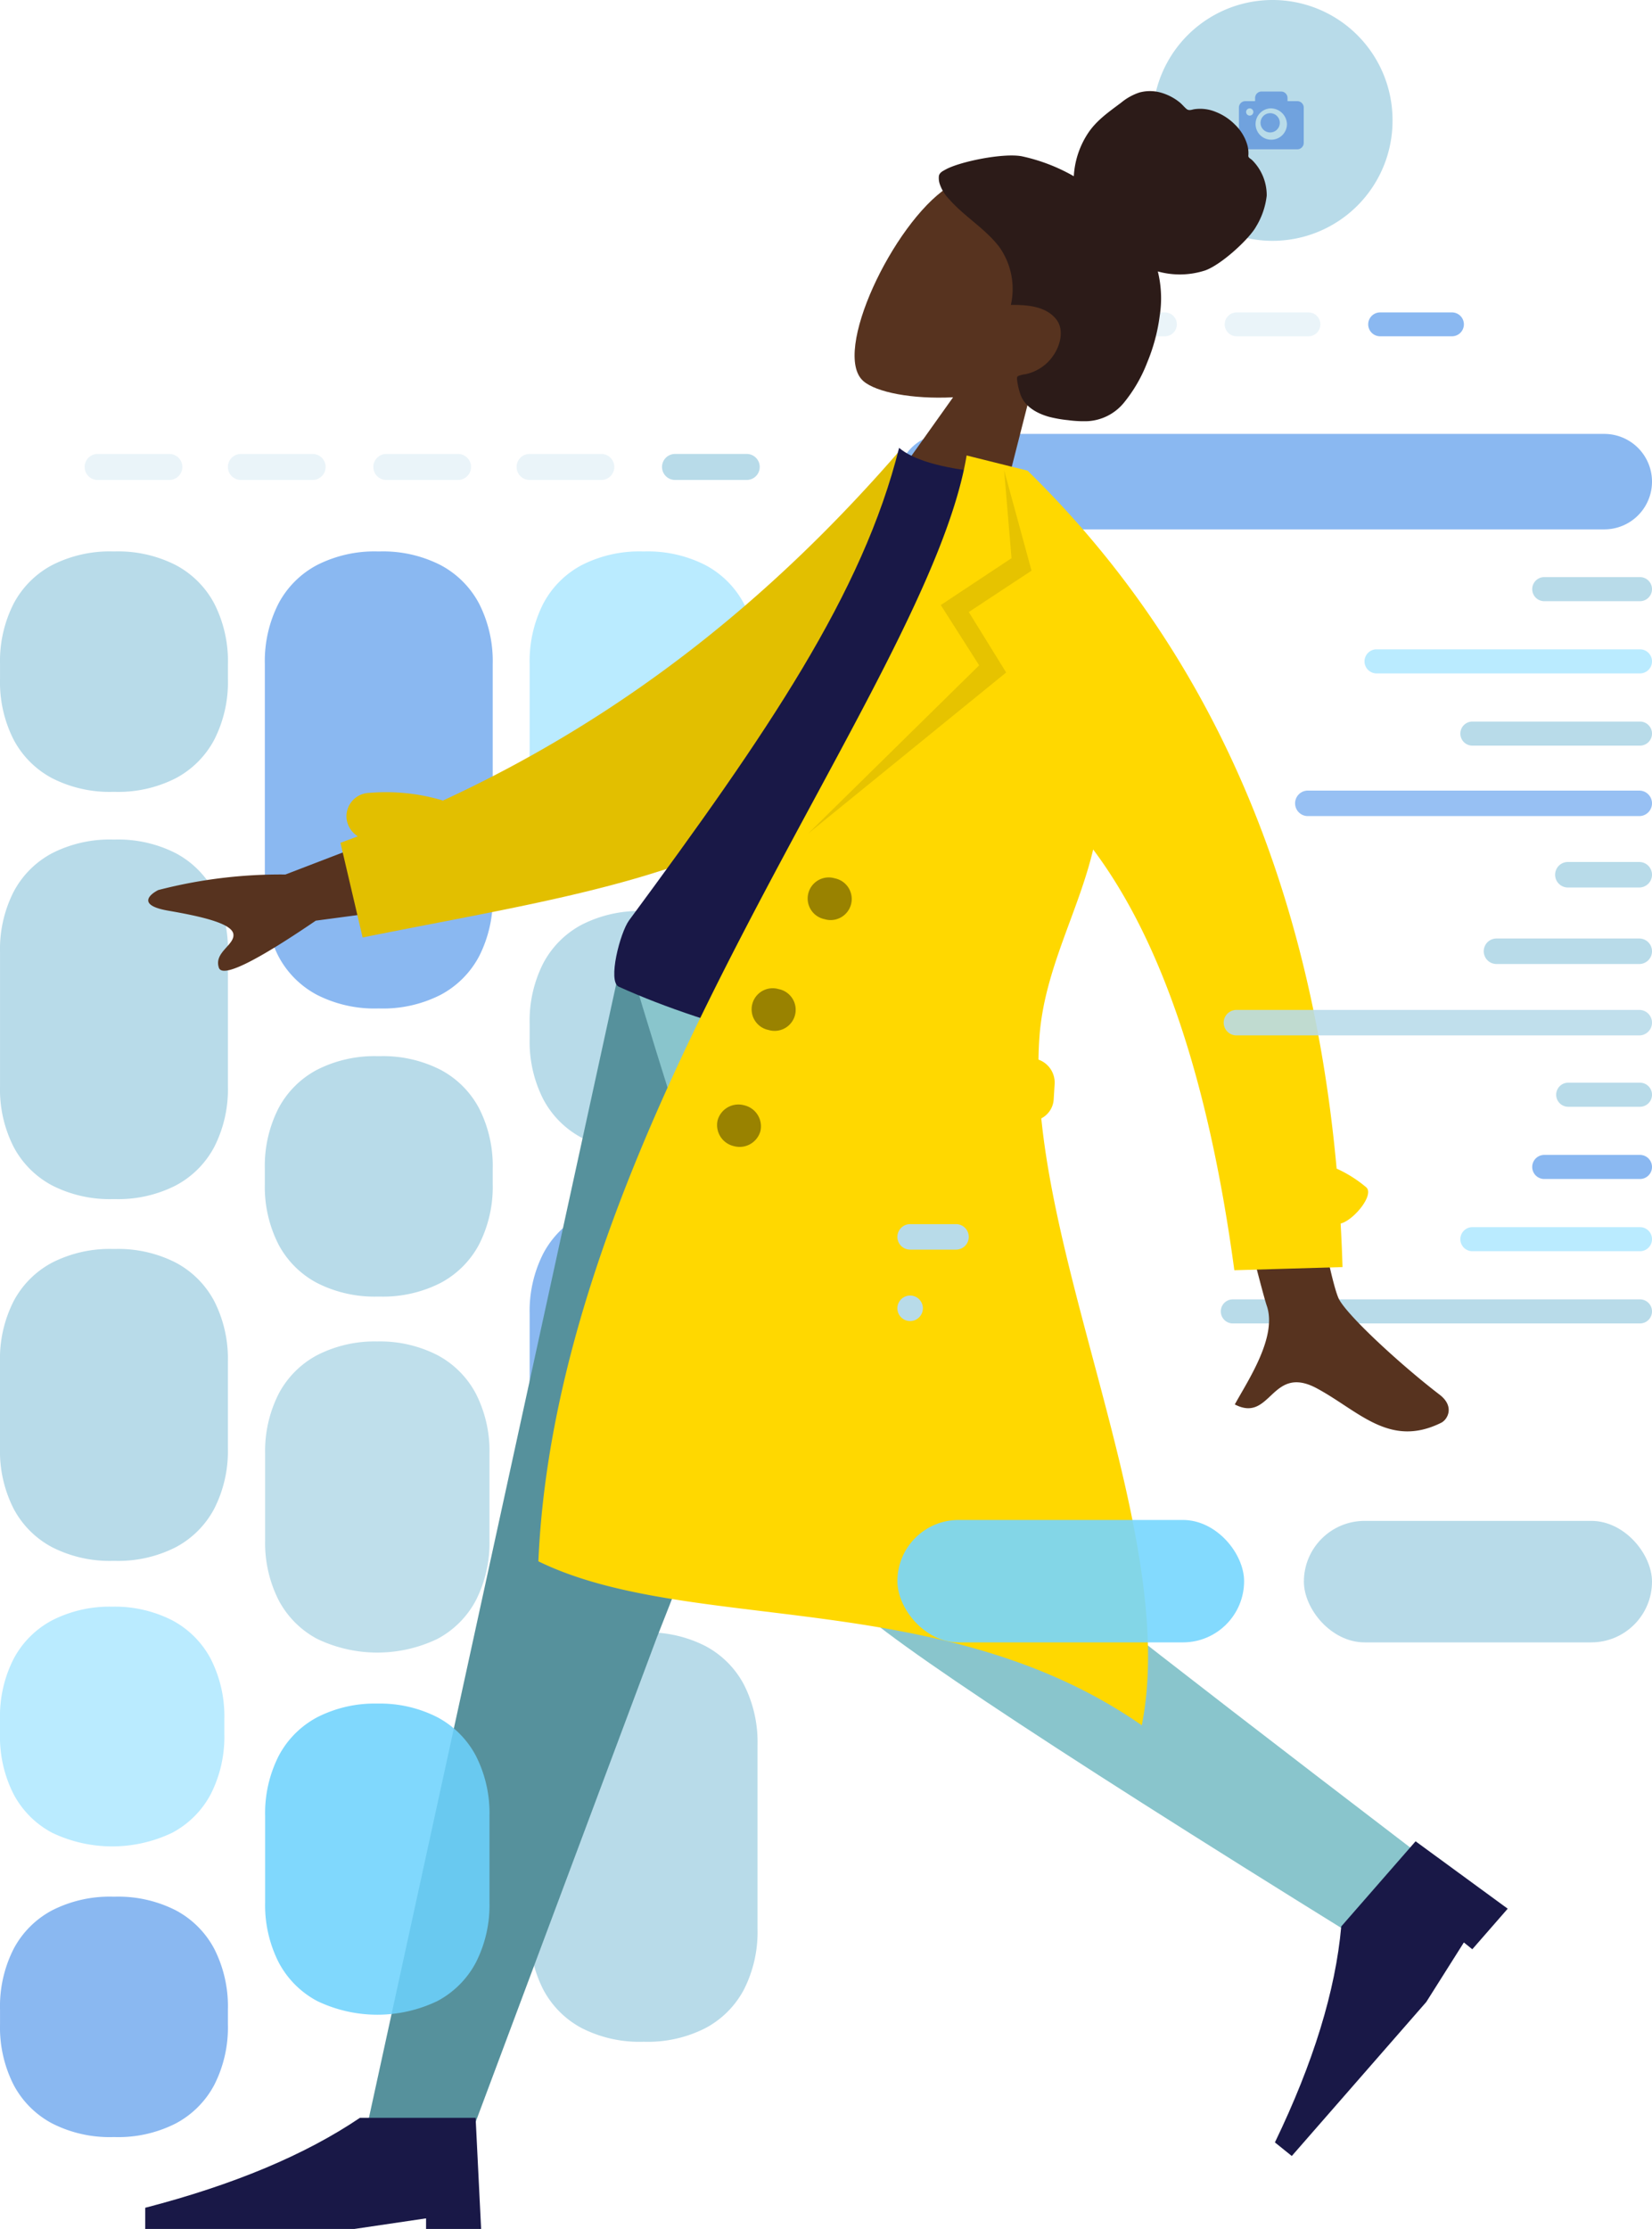 <svg id="Master_Composition_Wireframe" data-name="Master/Composition/Wireframe" xmlns="http://www.w3.org/2000/svg" width="324" height="437.001" viewBox="0 0 324 437.001">
  <defs>
    <style>
      .cls-1 {
        fill: #baebff;
      }

      .cls-1, .cls-10, .cls-11, .cls-12, .cls-13, .cls-14, .cls-15, .cls-16, .cls-17, .cls-18, .cls-19, .cls-2, .cls-3, .cls-4, .cls-7, .cls-8, .cls-9 {
        fill-rule: evenodd;
      }

      .cls-16, .cls-18, .cls-2, .cls-4, .cls-6 {
        fill: #b8dbe9;
      }

      .cls-19, .cls-3 {
        fill: #8ab8f1;
      }

      .cls-4 {
        opacity: 0.3;
      }

      .cls-5 {
        fill: #70a2de;
      }

      .cls-7 {
        fill: #57331f;
      }

      .cls-8 {
        fill: #2c1b18;
      }

      .cls-9 {
        fill: #56919c;
      }

      .cls-10 {
        fill: #89c5cc;
      }

      .cls-11 {
        fill: #191847;
      }

      .cls-12 {
        fill: #e2bf00;
      }

      .cls-13 {
        fill: #ffd800;
      }

      .cls-14 {
        fill: rgba(0,0,0,0.1);
      }

      .cls-15 {
        fill: rgba(0,0,0,0.4);
      }

      .cls-16 {
        opacity: 0.906;
      }

      .cls-17 {
        fill: #6dd2fc;
        opacity: 0.866;
      }

      .cls-18, .cls-19 {
        opacity: 0.89;
      }

      .cls-20 {
        fill: #77d6fe;
        opacity: 0.908;
      }
    </style>
  </defs>
  <g id="UI">
    <g id="Cards" transform="translate(0 89)">
      <g id="Group" transform="translate(0 0)">
        <g id="Group-7">
          <path id="Rectangle-2" class="cls-1" d="M22.99,19.112h-.429a24.859,24.859,0,0,0-11.9,2.671,18.173,18.173,0,0,0-7.56,7.56,24.859,24.859,0,0,0-2.671,11.9V58.135A24.859,24.859,0,0,0,3.1,70.039a18.173,18.173,0,0,0,7.56,7.56,24.859,24.859,0,0,0,11.9,2.671h.429a24.859,24.859,0,0,0,11.9-2.671,18.173,18.173,0,0,0,7.56-7.56,24.859,24.859,0,0,0,2.671-11.9V41.247a24.859,24.859,0,0,0-2.671-11.9,18.173,18.173,0,0,0-7.56-7.56A24.859,24.859,0,0,0,22.99,19.112Z" transform="translate(103.449)"/>
          <path id="Rectangle-2-Copy-9" class="cls-2" d="M22.99,231.042h-.429a24.859,24.859,0,0,0-11.9,2.671,18.173,18.173,0,0,0-7.56,7.56,24.859,24.859,0,0,0-2.671,11.9v36a24.859,24.859,0,0,0,2.671,11.9,18.173,18.173,0,0,0,7.56,7.56,24.859,24.859,0,0,0,11.9,2.671h.429a24.859,24.859,0,0,0,11.9-2.671,18.173,18.173,0,0,0,7.56-7.56,24.859,24.859,0,0,0,2.671-11.9v-36a24.859,24.859,0,0,0-2.671-11.9,18.173,18.173,0,0,0-7.56-7.56A24.859,24.859,0,0,0,22.99,231.042Z" transform="translate(103.449)"/>
          <path id="Rectangle-2-Copy-8" class="cls-2" d="M126.865,155.869h-.429a24.859,24.859,0,0,0-11.9,2.671,18.173,18.173,0,0,0-7.56,7.56A24.859,24.859,0,0,0,104.3,178v16.888a24.859,24.859,0,0,0,2.671,11.9,18.173,18.173,0,0,0,7.56,7.56,24.859,24.859,0,0,0,11.9,2.671h.429a24.859,24.859,0,0,0,11.9-2.671,18.173,18.173,0,0,0,7.56-7.56,24.859,24.859,0,0,0,2.671-11.9V178a24.859,24.859,0,0,0-2.671-11.9,18.173,18.173,0,0,0-7.56-7.56A24.859,24.859,0,0,0,126.865,155.869Z" transform="translate(-104.3)"/>
          <path id="Rectangle-2-Copy" class="cls-3" d="M74.928,19.112H74.5a24.859,24.859,0,0,0-11.9,2.671,18.173,18.173,0,0,0-7.56,7.56,24.859,24.859,0,0,0-2.671,11.9V86.591a24.859,24.859,0,0,0,2.671,11.9,18.173,18.173,0,0,0,7.56,7.56,24.859,24.859,0,0,0,11.9,2.671h.429a24.859,24.859,0,0,0,11.9-2.671,18.173,18.173,0,0,0,7.56-7.56,24.859,24.859,0,0,0,2.671-11.9V41.247a24.859,24.859,0,0,0-2.671-11.9,18.173,18.173,0,0,0-7.56-7.56A24.859,24.859,0,0,0,74.928,19.112Z" transform="translate(-0.426)"/>
          <path id="Rectangle-2-Copy-4" class="cls-2" d="M126.865,75.6h-.429a24.859,24.859,0,0,0-11.9,2.671,18.173,18.173,0,0,0-7.56,7.56,24.859,24.859,0,0,0-2.671,11.9v26.231a24.859,24.859,0,0,0,2.671,11.9,18.173,18.173,0,0,0,7.56,7.56,24.859,24.859,0,0,0,11.9,2.671h.429a24.859,24.859,0,0,0,11.9-2.671,18.173,18.173,0,0,0,7.56-7.56,24.859,24.859,0,0,0,2.671-11.9V97.734a24.859,24.859,0,0,0-2.671-11.9,18.173,18.173,0,0,0-7.56-7.56A24.859,24.859,0,0,0,126.865,75.6Z" transform="translate(-104.3)"/>
          <path id="Rectangle-2-Copy-5" class="cls-2" d="M74.928,118.069H74.5a24.859,24.859,0,0,0-11.9,2.671,18.173,18.173,0,0,0-7.56,7.56,24.859,24.859,0,0,0-2.671,11.9v2.872a24.859,24.859,0,0,0,2.671,11.9,18.173,18.173,0,0,0,7.56,7.56,24.859,24.859,0,0,0,11.9,2.671h.429a24.859,24.859,0,0,0,11.9-2.671,18.173,18.173,0,0,0,7.56-7.56,24.859,24.859,0,0,0,2.671-11.9V140.2a24.859,24.859,0,0,0-2.671-11.9,18.173,18.173,0,0,0-7.56-7.56A24.859,24.859,0,0,0,74.928,118.069Z" transform="translate(-0.426)"/>
          <path id="Rectangle-2-Copy-2" class="cls-2" d="M126.865,19.112h-.429a24.859,24.859,0,0,0-11.9,2.671,18.173,18.173,0,0,0-7.56,7.56,24.859,24.859,0,0,0-2.671,11.9V44.12a24.859,24.859,0,0,0,2.671,11.9,18.173,18.173,0,0,0,7.56,7.56,24.859,24.859,0,0,0,11.9,2.671h.429a24.859,24.859,0,0,0,11.9-2.671,18.173,18.173,0,0,0,7.56-7.56A24.859,24.859,0,0,0,149,44.12V41.247a24.859,24.859,0,0,0-2.671-11.9,18.173,18.173,0,0,0-7.56-7.56A24.859,24.859,0,0,0,126.865,19.112Z" transform="translate(-104.3)"/>
          <path id="Rectangle-2-Copy-6" class="cls-3" d="M22.99,146.525h-.429a24.859,24.859,0,0,0-11.9,2.671,18.173,18.173,0,0,0-7.56,7.56,24.859,24.859,0,0,0-2.671,11.9v30.9a24.859,24.859,0,0,0,2.671,11.9,18.173,18.173,0,0,0,7.56,7.56,24.859,24.859,0,0,0,11.9,2.671h.429a24.859,24.859,0,0,0,11.9-2.671,18.173,18.173,0,0,0,7.56-7.56,24.859,24.859,0,0,0,2.671-11.9v-30.9a24.859,24.859,0,0,0-2.671-11.9,18.173,18.173,0,0,0-7.56-7.56A24.859,24.859,0,0,0,22.99,146.525Z" transform="translate(103.449)"/>
          <path id="Rectangle-2-Copy-3" class="cls-2" d="M22.99,89.614h-.429a24.859,24.859,0,0,0-11.9,2.671,18.173,18.173,0,0,0-7.56,7.56,24.859,24.859,0,0,0-2.671,11.9v2.872a24.859,24.859,0,0,0,2.671,11.9,18.173,18.173,0,0,0,7.56,7.56,24.859,24.859,0,0,0,11.9,2.671h.429a24.859,24.859,0,0,0,11.9-2.671,18.173,18.173,0,0,0,7.56-7.56,24.859,24.859,0,0,0,2.671-11.9v-2.872a24.859,24.859,0,0,0-2.671-11.9,18.173,18.173,0,0,0-7.56-7.56A24.859,24.859,0,0,0,22.99,89.614Z" transform="translate(103.449)"/>
          <path id="Rectangle-2-Copy-12" class="cls-3" d="M126.865,282.857h-.429a24.859,24.859,0,0,0-11.9,2.671,18.173,18.173,0,0,0-7.56,7.56,24.859,24.859,0,0,0-2.671,11.9v2.872a24.859,24.859,0,0,0,2.671,11.9,18.173,18.173,0,0,0,7.56,7.56,24.859,24.859,0,0,0,11.9,2.671h.429a24.859,24.859,0,0,0,11.9-2.671,18.173,18.173,0,0,0,7.56-7.56,24.859,24.859,0,0,0,2.671-11.9v-2.872a24.859,24.859,0,0,0-2.671-11.9,18.173,18.173,0,0,0-7.56-7.56A24.859,24.859,0,0,0,126.865,282.857Z" transform="translate(-104.3)"/>
          <path id="Rectangle" class="cls-2" d="M16.609,0H2.548a2.548,2.548,0,0,0,0,5.1H16.609a2.548,2.548,0,1,0,0-5.1Z" transform="translate(129.843 0)"/>
          <path id="Rectangle-Copy" class="cls-4" d="M45.132,0H31.071a2.548,2.548,0,1,0,0,5.1H45.132a2.548,2.548,0,1,0,0-5.1Z" transform="translate(72.797 0)"/>
          <path id="Rectangle-Copy-2" class="cls-4" d="M73.229,0H59.168a2.548,2.548,0,1,0,0,5.1H73.229a2.548,2.548,0,1,0,0-5.1Z" transform="translate(16.603 0)"/>
          <path id="Rectangle-Copy-3" class="cls-4" d="M101.752,0H87.691a2.548,2.548,0,1,0,0,5.1h14.061a2.548,2.548,0,0,0,0-5.1Z" transform="translate(-40.443 0)"/>
          <path id="Rectangle-Copy-4" class="cls-4" d="M129.849,0H115.788a2.548,2.548,0,1,0,0,5.1h14.061a2.548,2.548,0,1,0,0-5.1Z" transform="translate(-96.637 0)"/>
        </g>
      </g>
    </g>
    <g id="Profile" transform="translate(176 0)">
      <g id="Group-6">
        <path id="Rectangle-2-2" data-name="Rectangle" class="cls-2" d="M74.424,0A23.536,23.536,0,0,0,50.888,23.536v.144a23.536,23.536,0,1,0,47.072,0v-.144A23.536,23.536,0,0,0,74.424,0Z" transform="translate(-0.848 0)"/>
        <path id="Shape" class="cls-5" d="M76.566,17.942A1.265,1.265,0,0,1,77.837,19.2v.63h1.906a1.265,1.265,0,0,1,1.271,1.259v6.925a1.265,1.265,0,0,1-1.271,1.259H69.576A1.265,1.265,0,0,1,68.3,28.014V21.09a1.265,1.265,0,0,1,1.271-1.259h1.906V19.2a1.265,1.265,0,0,1,1.271-1.259Zm-2.142,3.305a3.077,3.077,0,1,0,3.3,3.069A3.192,3.192,0,0,0,74.424,21.247Zm-4,0a.708.708,0,1,0,.706.708A.707.707,0,0,0,70.423,21.247Zm4,.944a1.889,1.889,0,1,1-1.883,1.889A1.886,1.886,0,0,1,74.424,22.191Z" transform="translate(-1.319)"/>
        <path id="Rectangle-3" data-name="Rectangle" class="cls-3" d="M53.32,61.252H39.233a2.339,2.339,0,1,0,0,4.679H53.32a2.339,2.339,0,1,0,0-4.679Z" transform="translate(55.447)"/>
        <path id="Rectangle-Copy-2-2" data-name="Rectangle-Copy" class="cls-4" d="M81.467,61.252H67.381a2.339,2.339,0,0,0,0,4.679H81.467a2.339,2.339,0,0,0,0-4.679Z" transform="translate(-0.848)"/>
        <path id="Rectangle-Copy-2-3" data-name="Rectangle-Copy-2" class="cls-4" d="M109.615,61.252H95.529a2.339,2.339,0,1,0,0,4.679h14.086a2.339,2.339,0,1,0,0-4.679Z" transform="translate(-57.143)"/>
        <path id="Rectangle-4" data-name="Rectangle" class="cls-2" d="M145.64,113.147h-9.375a2.36,2.36,0,0,0,0,4.72h9.375a2.36,2.36,0,1,0,0-4.72Z" transform="translate(-133.905)"/>
        <path id="Rectangle-5" data-name="Rectangle" class="cls-2" d="M145.64,127.307H131.566a2.36,2.36,0,0,0,0,4.72H145.64a2.36,2.36,0,0,0,0-4.72Z" transform="translate(-129.206)"/>
        <path id="Rectangle-6" data-name="Rectangle" class="cls-2" d="M145.64,141.468h-4.677a2.36,2.36,0,0,0,0,4.72h4.677a2.36,2.36,0,0,0,0-4.72Z" transform="translate(-138.603)"/>
        <path id="Rectangle-7" data-name="Rectangle" class="cls-2" d="M145.651,155.628a2.349,2.349,0,0,0-2.349,2.349V158a2.349,2.349,0,1,0,4.7,0v-.022A2.349,2.349,0,0,0,145.651,155.628Z" transform="translate(-143.302)"/>
        <path id="Rectangle-8" data-name="Rectangle" class="cls-2" d="M145.64,169.789h-9.375a2.36,2.36,0,0,0,0,4.72h9.375a2.36,2.36,0,1,0,0-4.72Z" transform="translate(-133.905)"/>
        <path id="Rectangle-9" data-name="Rectangle" class="cls-2" d="M145.64,183.949h-4.677a2.36,2.36,0,0,0,0,4.72h4.677a2.36,2.36,0,0,0,0-4.72Z" transform="translate(-138.603)"/>
        <path id="Rectangle-10" data-name="Rectangle" class="cls-3" d="M145.651,198.11a2.349,2.349,0,0,0-2.349,2.349v.022a2.349,2.349,0,1,0,4.7,0v-.022A2.349,2.349,0,0,0,145.651,198.11Z" transform="translate(-143.302)"/>
        <path id="Rectangle-11" data-name="Rectangle" class="cls-2" d="M82.211,254.751H2.36a2.36,2.36,0,1,0,0,4.72H82.211a2.36,2.36,0,0,0,0-4.72Z" transform="translate(63.429)"/>
        <path id="Rectangle-12" data-name="Rectangle" class="cls-3" d="M145.64,212.27h-4.677a2.36,2.36,0,0,0,0,4.72h4.677a2.36,2.36,0,0,0,0-4.72Z" transform="translate(-138.603)"/>
        <path id="Rectangle-13" data-name="Rectangle" class="cls-2" d="M145.64,226.43h-9.375a2.36,2.36,0,0,0,0,4.72h9.375a2.36,2.36,0,1,0,0-4.72Z" transform="translate(-133.905)"/>
        <path id="Rectangle-14" data-name="Rectangle" class="cls-1" d="M35.227,240.591H2.36a2.36,2.36,0,1,0,0,4.72H35.227a2.36,2.36,0,1,0,0-4.72Z" transform="translate(110.413)"/>
        <path id="Rectangle-15" data-name="Rectangle" class="cls-3" d="M21.132,226.43H2.36a2.36,2.36,0,1,0,0,4.72H21.132a2.36,2.36,0,1,0,0-4.72Z" transform="translate(124.508)"/>
        <path id="Rectangle-16" data-name="Rectangle" class="cls-2" d="M16.434,212.27H2.36a2.36,2.36,0,0,0,0,4.72H16.434a2.36,2.36,0,0,0,0-4.72Z" transform="translate(129.206)"/>
        <path id="Rectangle-17" data-name="Rectangle" class="cls-2" d="M35.227,141.468H2.36a2.36,2.36,0,0,0,0,4.72H35.227a2.36,2.36,0,0,0,0-4.72Z" transform="translate(110.413)"/>
        <path id="Rectangle-18" data-name="Rectangle" class="cls-1" d="M54.021,127.307H2.36a2.36,2.36,0,0,0,0,4.72H54.021a2.36,2.36,0,1,0,0-4.72Z" transform="translate(91.619)"/>
        <path id="Rectangle-19" data-name="Rectangle" class="cls-2" d="M21.132,113.147H2.36a2.36,2.36,0,1,0,0,4.72H21.132a2.36,2.36,0,1,0,0-4.72Z" transform="translate(124.508)"/>
        <path id="Rectangle-2-3" data-name="Rectangle-2" class="cls-3" d="M138.642,85.073H9.358a9.358,9.358,0,0,0,0,18.716H138.642a9.358,9.358,0,0,0,0-18.716Z"/>
        <rect id="Rectangle-2-4" data-name="Rectangle-2" class="cls-6" width="68.275" height="23.82" rx="11.91" transform="translate(79.725 298.18)"/>
      </g>
    </g>
  </g>
  <g id="Character" transform="translate(2.489 1.758)">
    <g id="Head_Front" data-name="Head/Front" transform="translate(204.653 119.642) rotate(-153)">
      <g id="Head_Front_Chongo" data-name="Head/Front/Chongo" transform="translate(0)">
        <g id="Head" transform="translate(16.215 0)">
          <path id="SKIN" class="cls-7" d="M41.228,65.709c6.263-11.113,5.519-39.3-2.576-41.287-3.228-.792-10.105,1.148-17.1,5.164L25.941,0H0L8.93,39.622C3.95,45.186.579,52.006,1.142,59.647,2.765,81.665,34.965,76.821,41.228,65.709Z" transform="translate(0)"/>
        </g>
        <path id="hair" class="cls-8" d="M47.2,43.345a35.492,35.492,0,0,1-10.855,1.142,16.994,16.994,0,0,1,1.322,8.983c-.387,2.96-1.777,5.48-3.062,8.121a11.063,11.063,0,0,1-2.265,3.359,7.862,7.862,0,0,1-3.664,1.874,10.288,10.288,0,0,1-4.22,0c-.614-.123-1.164-.39-1.766-.538s-.915.215-1.363.584A7.947,7.947,0,0,1,17.3,68.358a10.862,10.862,0,0,1-4.577-.522A9.022,9.022,0,0,1,8.913,65.51a6.064,6.064,0,0,1-1.142-1.666c-.111-.253-.129-.4-.394-.5-.245-.086-.532-.088-.786-.17a9.728,9.728,0,0,1-5.683-4.9,14.86,14.86,0,0,1-.894-6.387c.086-2.663,2.612-9.61,4.974-12.144a16.088,16.088,0,0,1,8.2-4.408,22.007,22.007,0,0,1-4.284-7.6,35.654,35.654,0,0,1-1.961-9.237,28.728,28.728,0,0,1,.487-9.107,9.882,9.882,0,0,1,4.636-6.426,22.671,22.671,0,0,1,3.569-1.6A24.355,24.355,0,0,1,19.311.243c2.389-.47,5.143-.389,6.983,1.421a12.593,12.593,0,0,1,1.877,2.27c.174.287.279.474.068.754a5.58,5.58,0,0,1-.988.855,8.75,8.75,0,0,0-3.293,5.871c-.294,2.41.386,5.52,2.848,6.572,3.038,1.3,6.385-.192,9.085-1.581a14.241,14.241,0,0,0,7.2,9.1c4.088,1.957,8.778,2.186,12.979,3.865a7.8,7.8,0,0,1,3.015,1.826,3.686,3.686,0,0,1,.866,1.349c.177.647-.262,1.19-.6,1.694C57.553,36.911,50.741,42.317,47.2,43.345Z" transform="translate(0 34.466)"/>
      </g>
    </g>
    <g id="Bottom_Standing" data-name="Bottom/Standing" transform="translate(25.991 187.242)">
      <g id="Bottom_Standing_Skinny_Jeans_Walk" data-name="Bottom/Standing/Skinny Jeans Walk">
        <path id="Leg" class="cls-9" d="M247.32,0,195.392,132.018l-36.4,97.3H138.24L188.272,0Z" transform="translate(-95.04)"/>
        <path id="Leg-2" data-name="Leg" class="cls-10" d="M112.194,0c.564,45.3.156,106.285,1.472,109.109q1.315,2.824,81.814,64.344l-10.7,17.477q-95.571-59.215-100.457-67.1C79.439,115.935,54.892,43.336,42.12,0Z" transform="translate(52.92)"/>
        <path id="Shoe" class="cls-11" d="M68.957,185.214,50.889,172,36.311,188.694q-1.682,18.876-13.01,42.34L26.61,233.7,52.99,203.5l7.37-11.668,1.655,1.334Z" transform="translate(198.262)"/>
        <path id="Shoe-2" data-name="Shoe" class="cls-11" d="M290.52,248l-1.08-21.791H266.76q-16.131,10.9-42.12,17.64V248h41.04l14.04-2.075V248Z" transform="translate(-224.64)"/>
      </g>
    </g>
    <g id="Body" transform="translate(263.684 347.032) rotate(-166)">
      <g id="Body_Trench_Coat" data-name="Body/Trench Coat" transform="translate(0)">
        <path id="SKIN-2" data-name="SKIN" class="cls-7" d="M56.148,90.221,75.2,86.93q-33.175-62.794-35.537-66.4C36.124,15.113,39.7,5.359,41.05.213c-7.841-1.88-4.943,9.478-14.863,6.951C17.133,4.858,9.524-.8.908,6.516c-1.059.9-1.875,3.752,1.653,5.281,8.788,3.809,21.746,10.884,23.818,13.581q4.24,5.517,29.769,64.842ZM212.339,80.153l34.515-24.175a95.517,95.517,0,0,0,23.463-8.993c1.484-1.289,3.277-3.9-2.876-3.45s-12.646.662-13.5-1.34,2.874-4.4,1.158-7.1q-1.716-2.7-16.216,13.545L204.709,62.163Z" transform="translate(0 65.24)"/>
        <path id="Back-Arm" class="cls-12" d="M11.572,118.245C27.7,86.439,49.536,55.925,81.966,29.86A38.727,38.727,0,0,0,96.415,27.8a4.6,4.6,0,0,0,3.06-5.884,4.752,4.752,0,0,0-3.007-2.9q1.485-1.034,3-2.057L90.76,0C54.119,17.427,19.68,30.565,3.987,59.333-1.28,68.989.5,101.786,0,113.718Z" transform="translate(138.415 112.902)"/>
        <path id="Shirt" class="cls-11" d="M0,2.674q51.026-5.346,80.326,0c2.42.442,2.314,10.392,1.191,13.11-17.477,42.321-28.974,73.3-28.974,102.7q-4.81-2.4-16.837-.718C14.16,87.47,4.255,52.713,0,2.674Z" transform="translate(97.764 113.015)"/>
        <path id="Coat-Front" class="cls-13" d="M111.417,233.253c-3.623-45.7,46.42-145.477,29.044-230.69C108.344-4.278,62.491,17.007,17.859,0c1.661,34.316,34.929,74.631,47.908,110.685a4.508,4.508,0,0,0-1.462,4.191l.564,3.049a4.781,4.781,0,0,0,4.216,3.806q.549,2.321.938,4.614c2.184,12.9-1.548,25.542-1.372,37.96q-26.1-21.238-46.825-73.348h0L1.388,96.694q1.17,4.146,2.424,8.19C1.454,106.156-1.3,112.017.68,113a24.651,24.651,0,0,0,6.5,2.144q28.108,80.749,91.928,118.111h12.306Z" transform="translate(25.677 0.001)"/>
        <path id="Shade-Lapel" class="cls-14" d="M9.979,78.439,4.4,62.064,15.638,49.789,5.478,40.143,30.057,0,0,40.062l9.979,9.727L0,60.637Z" transform="translate(119.279 153.783)"/>
        <path id="Buttons" class="cls-15" d="M10.82,8.257a4.232,4.232,0,0,0,4.328-4.128A4.232,4.232,0,0,0,10.82,0,4.232,4.232,0,0,0,6.492,4.128,4.232,4.232,0,0,0,10.82,8.257ZM9.738,31.995a4.133,4.133,0,1,0,0-8.257,4.133,4.133,0,1,0,0,8.257ZM4.328,55.733a4.133,4.133,0,1,0,0-8.257,4.133,4.133,0,1,0,0,8.257Z" transform="translate(137.799 90.826)"/>
      </g>
    </g>
  </g>
  <g id="Foreground" transform="translate(0 155)">
    <path id="Rectangle-2-Copy-7" class="cls-16" d="M250,108a24.755,24.755,0,0,0-11.768,2.671,18.173,18.173,0,0,0-7.56,7.56A24.755,24.755,0,0,0,228,130v17a24.755,24.755,0,0,0,2.671,11.768,18.173,18.173,0,0,0,7.56,7.56,27.259,27.259,0,0,0,23.537,0,18.173,18.173,0,0,0,7.56-7.56A24.755,24.755,0,0,0,272,147V130a24.755,24.755,0,0,0-2.671-11.768,18.173,18.173,0,0,0-7.56-7.56A24.755,24.755,0,0,0,250,108Z" transform="translate(-176)"/>
    <path id="Rectangle-2-Copy-10" class="cls-17" d="M250,179a24.755,24.755,0,0,0-11.768,2.671,18.173,18.173,0,0,0-7.56,7.56A24.755,24.755,0,0,0,228,201v17a24.755,24.755,0,0,0,2.671,11.768,18.173,18.173,0,0,0,7.56,7.56,27.259,27.259,0,0,0,23.537,0,18.173,18.173,0,0,0,7.56-7.56A24.755,24.755,0,0,0,272,218V201a24.755,24.755,0,0,0-2.671-11.768,18.173,18.173,0,0,0-7.56-7.56A24.755,24.755,0,0,0,250,179Z" transform="translate(-176)"/>
    <path id="Rectangle-2-Copy-11" class="cls-1" d="M302,160a24.755,24.755,0,0,0-11.768,2.671,18.173,18.173,0,0,0-7.56,7.56A24.755,24.755,0,0,0,280,182v3a24.755,24.755,0,0,0,2.671,11.768,18.173,18.173,0,0,0,7.56,7.56,27.259,27.259,0,0,0,23.537,0,18.173,18.173,0,0,0,7.56-7.56A24.755,24.755,0,0,0,324,185v-3a24.755,24.755,0,0,0-2.671-11.768,18.173,18.173,0,0,0-7.56-7.56A24.755,24.755,0,0,0,302,160Z" transform="translate(-280)"/>
    <path id="Rectangle-20" data-name="Rectangle" class="cls-2" d="M145.5,99a2.5,2.5,0,1,0,2.5,2.5A2.5,2.5,0,0,0,145.5,99Z" transform="translate(33)"/>
    <path id="Rectangle-21" data-name="Rectangle" class="cls-2" d="M145.5,85h-9a2.5,2.5,0,0,0,0,5h9a2.5,2.5,0,0,0,0-5Z" transform="translate(42)"/>
    <path id="Rectangle-22" data-name="Rectangle" class="cls-18" d="M81.5,43H2.5a2.5,2.5,0,0,0,0,5h79a2.5,2.5,0,0,0,0-5Z" transform="translate(240)"/>
    <path id="Rectangle-23" data-name="Rectangle" class="cls-2" d="M30.5,29H2.5a2.5,2.5,0,0,0,0,5h28a2.5,2.5,0,0,0,0-5Z" transform="translate(291)"/>
    <path id="Rectangle-24" data-name="Rectangle" class="cls-2" d="M16.5,14H2.5a2.5,2.5,0,0,0,0,5h14a2.5,2.5,0,0,0,0-5Z" transform="translate(305)"/>
    <path id="Rectangle-25" data-name="Rectangle" class="cls-19" d="M67.5,0H2.5a2.5,2.5,0,0,0,0,5h65a2.5,2.5,0,0,0,0-5Z" transform="translate(254)"/>
    <rect id="Rectangle-2-5" data-name="Rectangle-2" class="cls-20" width="68" height="24" rx="12" transform="translate(176 143)"/>
  </g>
</svg>
